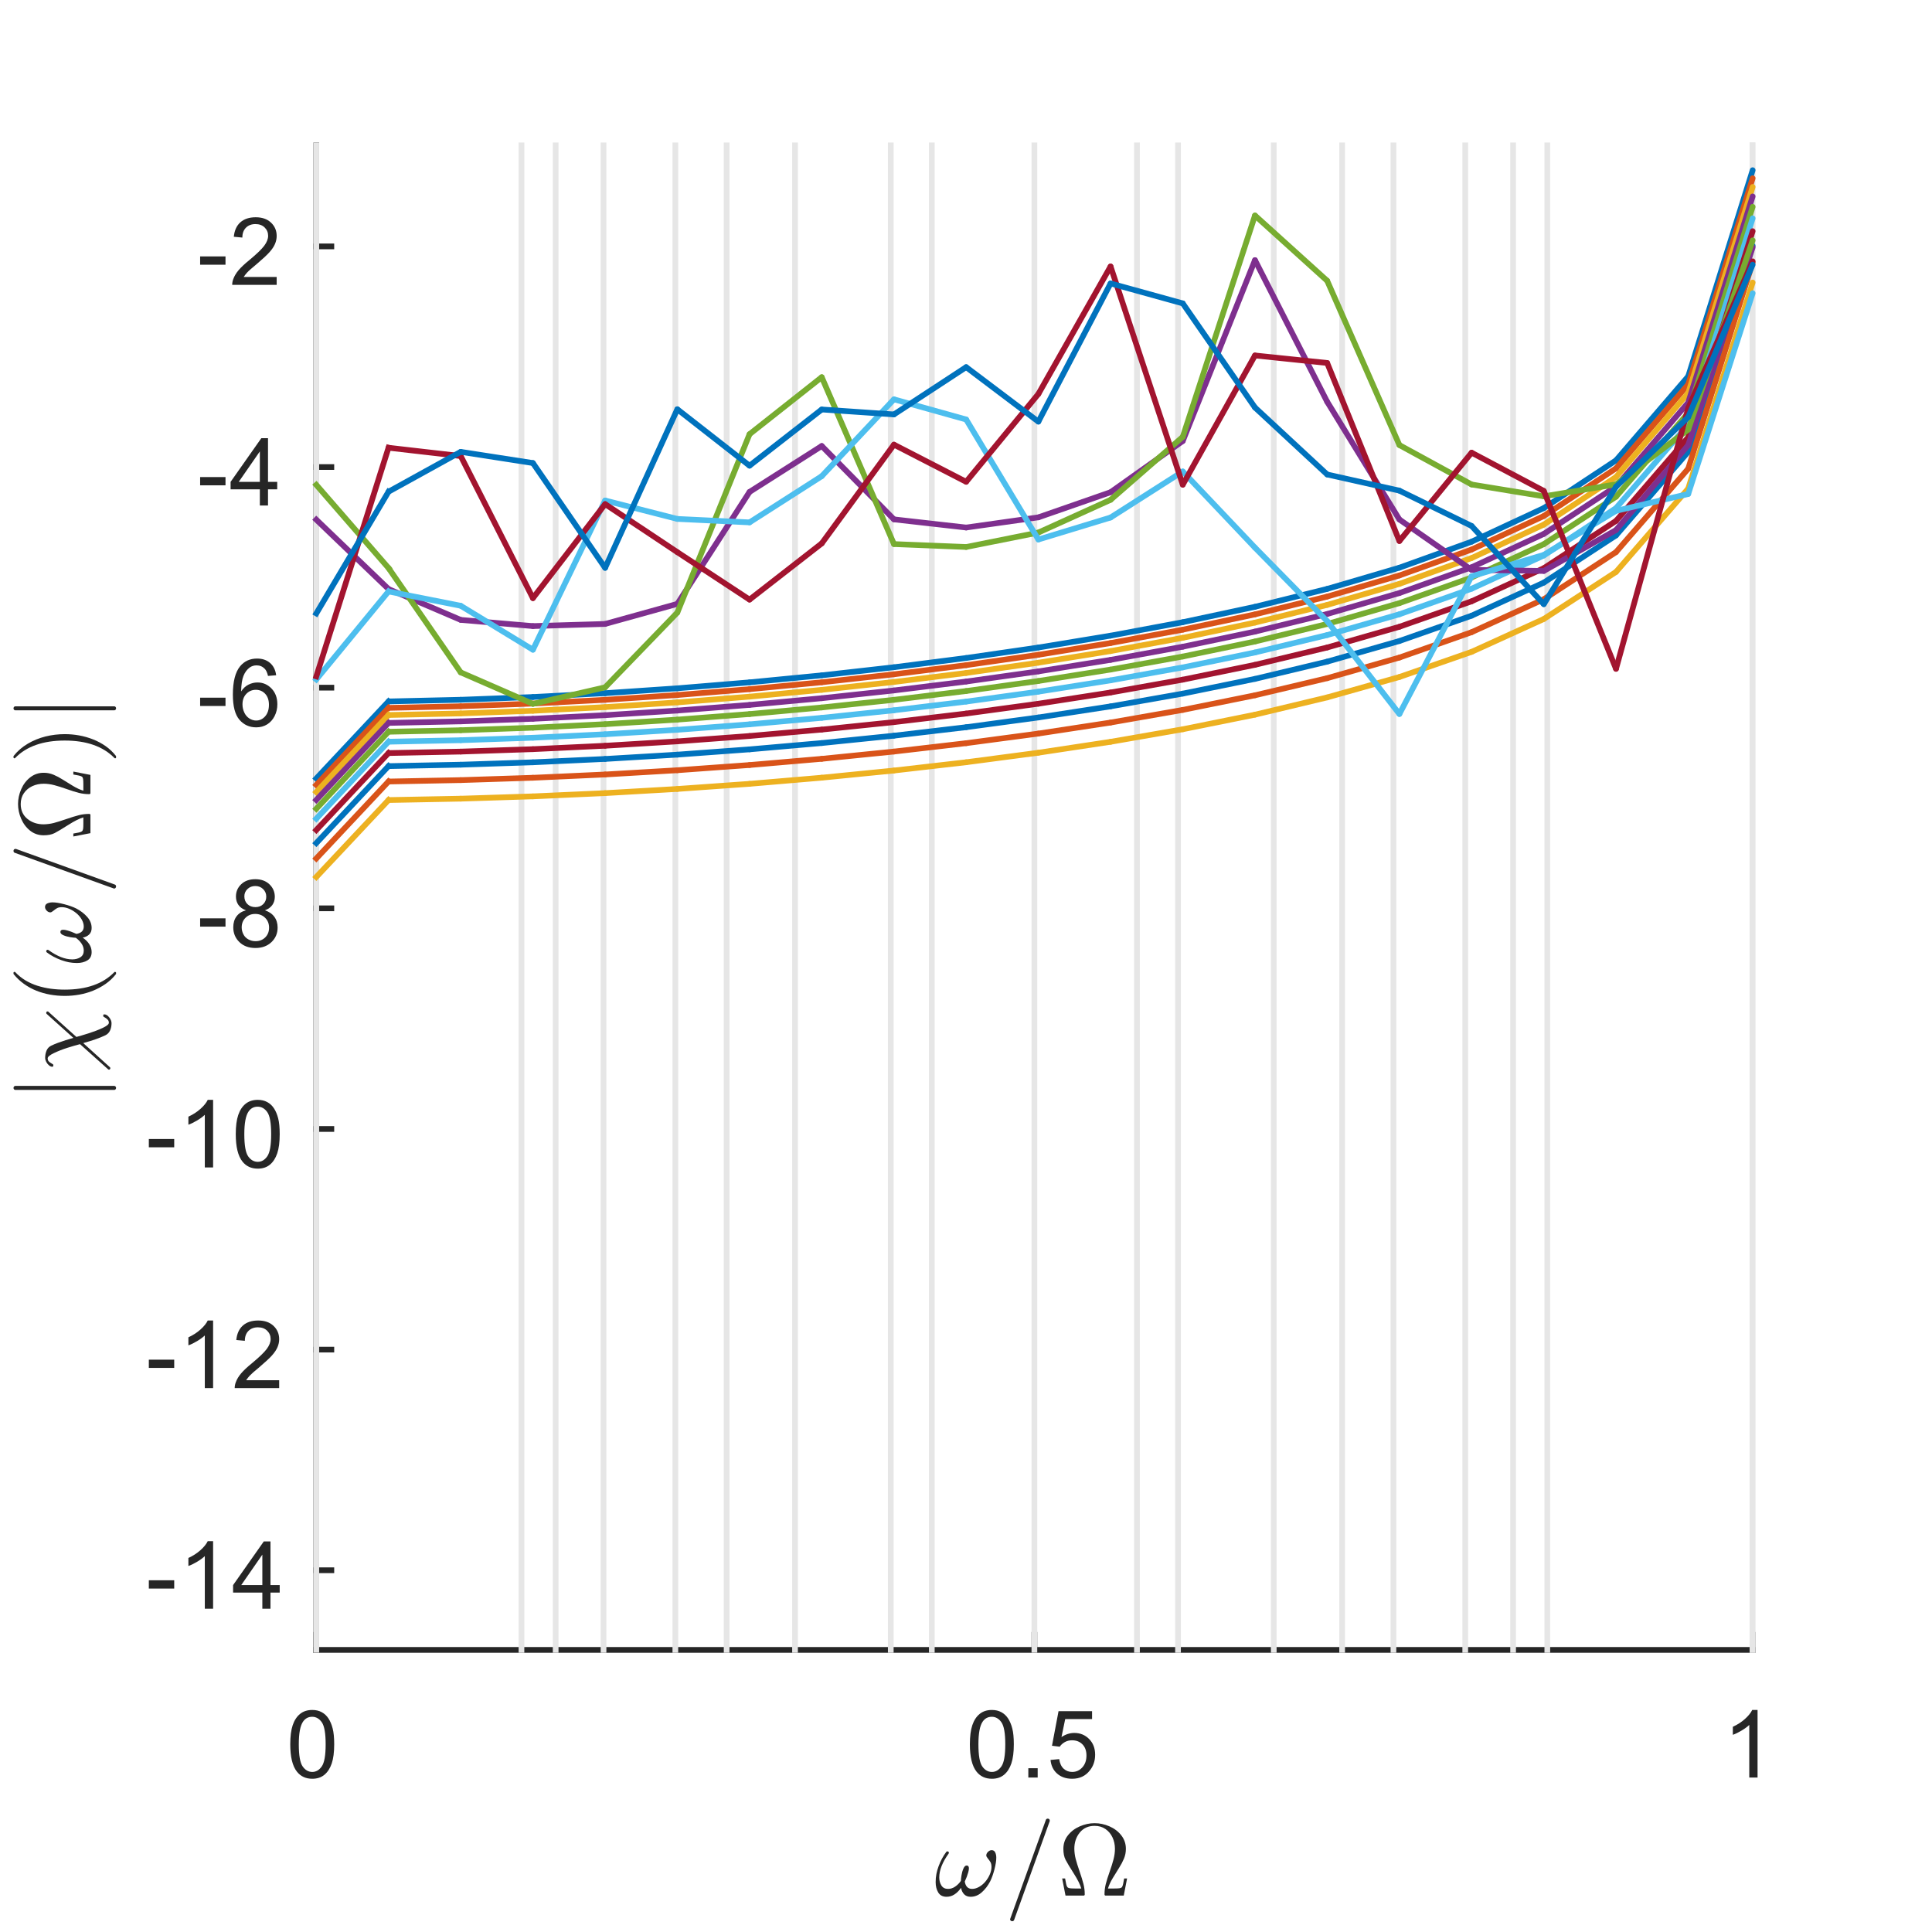 <?xml version="1.0"?>
<!DOCTYPE svg PUBLIC '-//W3C//DTD SVG 1.0//EN'
          'http://www.w3.org/TR/2001/REC-SVG-20010904/DTD/svg10.dtd'>
<svg xmlns:xlink="http://www.w3.org/1999/xlink" style="fill-opacity:1; color-rendering:auto; color-interpolation:auto; text-rendering:auto; stroke:black; stroke-linecap:square; stroke-miterlimit:10; shape-rendering:auto; stroke-opacity:1; fill:black; stroke-dasharray:none; font-weight:normal; stroke-width:1; font-family:'Dialog'; font-style:normal; stroke-linejoin:miter; font-size:12px; stroke-dashoffset:0; image-rendering:auto;" width="226" height="226" xmlns="http://www.w3.org/2000/svg"
><rect width="100%" height="100%" fill="#333333" stroke="none"/><!--Generated by the Batik Graphics2D SVG Generator--><defs id="genericDefs"
  /><g
  ><defs id="defs1"
    ><clipPath clipPathUnits="userSpaceOnUse" id="clipPath1"
      ><path d="M0 0 L226 0 L226 226 L0 226 L0 0 Z"
      /></clipPath
    ></defs
    ><g style="fill:white; stroke:white;"
    ><rect x="0" y="0" width="226" style="clip-path:url(#clipPath1); stroke:none;" height="226"
    /></g
    ><g style="fill:white; text-rendering:optimizeSpeed; color-rendering:optimizeSpeed; image-rendering:optimizeSpeed; shape-rendering:crispEdges; stroke:white; color-interpolation:sRGB;"
    ><rect x="0" width="226" height="226" y="0" style="stroke:none;"
      /><path style="stroke:none;" d="M37 193 L205 193 L205 17 L37 17 Z"
    /></g
    ><g style="fill:rgb(38,38,38); text-rendering:geometricPrecision; image-rendering:optimizeQuality; color-rendering:optimizeQuality; stroke-linejoin:round; stroke:rgb(38,38,38); color-interpolation:linearRGB; stroke-width:0.667;"
    ><line y2="193" style="fill:none;" x1="37" x2="205" y1="193"
      /><line y2="191.24" style="fill:none;" x1="37" x2="37" y1="193"
      /><line y2="191.24" style="fill:none;" x1="121" x2="121" y1="193"
      /><line y2="191.24" style="fill:none;" x1="205" x2="205" y1="193"
    /></g
    ><g transform="translate(37,195.933)" style="font-size:11.333px; fill:rgb(38,38,38); text-rendering:geometricPrecision; image-rendering:optimizeQuality; color-rendering:optimizeQuality; font-family:'SansSerif'; stroke:rgb(38,38,38); color-interpolation:linearRGB;"
    ><path style="stroke:none;" d="M-3.047 8.109 Q-3.047 6.719 -2.758 5.867 Q-2.469 5.016 -1.898 4.555 Q-1.328 4.094 -0.469 4.094 Q0.156 4.094 0.633 4.352 Q1.109 4.609 1.422 5.086 Q1.734 5.562 1.914 6.258 Q2.094 6.953 2.094 8.109 Q2.094 9.5 1.805 10.352 Q1.516 11.203 0.953 11.672 Q0.391 12.141 -0.469 12.141 Q-1.609 12.141 -2.266 11.312 Q-3.047 10.328 -3.047 8.109 ZM-2.047 8.109 Q-2.047 10.062 -1.594 10.703 Q-1.141 11.344 -0.469 11.344 Q0.188 11.344 0.641 10.695 Q1.094 10.047 1.094 8.109 Q1.094 6.172 0.641 5.531 Q0.188 4.891 -0.484 4.891 Q-1.156 4.891 -1.547 5.453 Q-2.047 6.172 -2.047 8.109 Z"
    /></g
    ><g transform="translate(121,195.933)" style="font-size:11.333px; fill:rgb(38,38,38); text-rendering:geometricPrecision; image-rendering:optimizeQuality; color-rendering:optimizeQuality; font-family:'SansSerif'; stroke:rgb(38,38,38); color-interpolation:linearRGB;"
    ><path style="stroke:none;" d="M-7.547 8.109 Q-7.547 6.719 -7.258 5.867 Q-6.969 5.016 -6.398 4.555 Q-5.828 4.094 -4.969 4.094 Q-4.344 4.094 -3.867 4.352 Q-3.391 4.609 -3.078 5.086 Q-2.766 5.562 -2.586 6.258 Q-2.406 6.953 -2.406 8.109 Q-2.406 9.5 -2.695 10.352 Q-2.984 11.203 -3.547 11.672 Q-4.109 12.141 -4.969 12.141 Q-6.109 12.141 -6.766 11.312 Q-7.547 10.328 -7.547 8.109 ZM-6.547 8.109 Q-6.547 10.062 -6.094 10.703 Q-5.641 11.344 -4.969 11.344 Q-4.312 11.344 -3.859 10.695 Q-3.406 10.047 -3.406 8.109 Q-3.406 6.172 -3.859 5.531 Q-4.312 4.891 -4.984 4.891 Q-5.656 4.891 -6.047 5.453 Q-6.547 6.172 -6.547 8.109 ZM-0.709 12 L-0.709 10.906 L0.385 10.906 L0.385 12 L-0.709 12 ZM1.888 9.938 L2.903 9.844 Q3.013 10.594 3.427 10.969 Q3.841 11.344 4.419 11.344 Q5.122 11.344 5.606 10.812 Q6.091 10.281 6.091 9.422 Q6.091 8.594 5.622 8.117 Q5.153 7.641 4.403 7.641 Q3.934 7.641 3.559 7.852 Q3.184 8.062 2.966 8.391 L2.059 8.281 L2.825 4.234 L6.747 4.234 L6.747 5.156 L3.606 5.156 L3.169 7.266 Q3.888 6.781 4.669 6.781 Q5.7 6.781 6.403 7.492 Q7.106 8.203 7.106 9.328 Q7.106 10.406 6.481 11.172 Q5.731 12.141 4.419 12.141 Q3.341 12.141 2.661 11.539 Q1.981 10.938 1.888 9.938 Z"
    /></g
    ><g transform="translate(205,195.933)" style="font-size:11.333px; fill:rgb(38,38,38); text-rendering:geometricPrecision; image-rendering:optimizeQuality; color-rendering:optimizeQuality; font-family:'SansSerif'; stroke:rgb(38,38,38); color-interpolation:linearRGB;"
    ><path style="stroke:none;" d="M0.594 12 L-0.375 12 L-0.375 5.844 Q-0.719 6.172 -1.281 6.508 Q-1.844 6.844 -2.297 7 L-2.297 6.062 Q-1.484 5.688 -0.883 5.148 Q-0.281 4.609 -0.031 4.094 L0.594 4.094 L0.594 12 Z"
    /></g
    ><g transform="translate(121,211.267)" style="font-size:12.467px; fill:rgb(38,38,38); text-rendering:geometricPrecision; image-rendering:optimizeQuality; color-rendering:optimizeQuality; font-family:'mwa_cmmi10'; stroke:rgb(38,38,38); color-interpolation:linearRGB;"
    ><path style="stroke:none;" d="M-10.269 10.613 Q-10.941 10.613 -11.246 10.113 Q-11.55 9.613 -11.55 8.894 Q-11.55 8.409 -11.464 7.956 Q-11.378 7.503 -11.207 7.042 Q-11.035 6.581 -10.816 6.167 Q-10.597 5.753 -10.316 5.378 Q-10.269 5.3 -10.175 5.3 Q-10.097 5.3 -10.05 5.347 Q-10.003 5.394 -10.003 5.456 Q-10.003 5.519 -10.035 5.566 Q-11.128 7.081 -11.128 8.347 Q-11.128 8.894 -10.878 9.292 Q-10.628 9.691 -10.097 9.691 Q-9.66 9.691 -9.269 9.425 Q-8.878 9.159 -8.597 8.753 Q-8.597 8.55 -8.527 8.105 Q-8.457 7.66 -8.3 7.308 Q-8.144 6.956 -7.925 6.956 Q-7.66 6.956 -7.66 7.285 Q-7.66 7.472 -7.738 7.753 Q-7.816 8.034 -7.91 8.277 Q-8.003 8.519 -8.144 8.831 Q-8.003 9.691 -7.285 9.691 Q-6.878 9.691 -6.457 9.448 Q-6.035 9.206 -5.714 8.816 Q-5.394 8.425 -5.207 7.98 Q-5.019 7.535 -5.019 7.128 Q-5.019 6.769 -5.136 6.566 Q-5.253 6.363 -5.441 6.136 Q-5.628 5.91 -5.628 5.785 Q-5.628 5.55 -5.425 5.355 Q-5.222 5.16 -5.003 5.16 Q-4.707 5.16 -4.582 5.425 Q-4.457 5.691 -4.457 6.035 Q-4.457 6.581 -4.675 7.417 Q-4.894 8.253 -5.175 8.816 Q-5.566 9.566 -6.152 10.089 Q-6.738 10.613 -7.457 10.613 Q-7.925 10.613 -8.207 10.331 Q-8.488 10.05 -8.582 9.566 Q-8.91 10.05 -9.339 10.331 Q-9.769 10.613 -10.269 10.613 Z"
      /><path style="stroke:none;" d="M-2.843 13.238 Q-2.843 13.191 -2.827 13.191 L1.345 1.613 Q1.36 1.55 1.423 1.511 Q1.485 1.472 1.563 1.472 Q1.673 1.472 1.735 1.534 Q1.798 1.597 1.798 1.706 L1.798 1.753 L-2.374 13.331 Q-2.437 13.472 -2.593 13.472 Q-2.702 13.472 -2.773 13.402 Q-2.843 13.331 -2.843 13.238 Z"
      /><path style="stroke:none;" d="M3.64 10.472 L3.25 8.472 L3.593 8.472 Q3.656 8.831 3.711 9.097 Q3.765 9.363 3.851 9.472 Q3.937 9.581 4.125 9.613 Q4.312 9.644 4.75 9.644 L5.484 9.644 Q5.297 8.972 4.601 7.878 Q3.906 6.785 3.648 6.285 Q3.39 5.785 3.39 5.003 Q3.39 4.097 3.929 3.417 Q4.468 2.738 5.32 2.37 Q6.172 2.003 7.047 2.003 Q7.922 2.003 8.773 2.37 Q9.625 2.738 10.164 3.425 Q10.703 4.113 10.703 5.003 Q10.703 5.613 10.476 6.152 Q10.25 6.691 9.906 7.23 Q9.562 7.769 9.164 8.433 Q8.765 9.097 8.609 9.644 L9.343 9.644 Q9.781 9.644 9.976 9.613 Q10.172 9.581 10.25 9.472 Q10.328 9.363 10.383 9.097 Q10.437 8.831 10.5 8.472 L10.843 8.472 L10.453 10.472 L8.328 10.472 Q8.203 10.472 8.203 10.316 Q8.203 9.706 8.351 9.12 Q8.5 8.534 8.797 7.699 Q9.093 6.863 9.258 6.23 Q9.422 5.597 9.422 5.003 Q9.422 4.285 9.14 3.675 Q8.859 3.066 8.32 2.691 Q7.781 2.316 7.047 2.316 Q5.953 2.316 5.312 3.097 Q4.672 3.878 4.672 5.003 Q4.687 5.628 4.828 6.175 Q4.968 6.722 5.281 7.628 Q5.593 8.534 5.742 9.12 Q5.89 9.706 5.89 10.316 Q5.89 10.472 5.765 10.472 L3.64 10.472 Z"
    /></g
    ><g style="fill:rgb(38,38,38); text-rendering:geometricPrecision; image-rendering:optimizeQuality; color-rendering:optimizeQuality; stroke-linejoin:round; stroke:rgb(38,38,38); color-interpolation:linearRGB; stroke-width:0.667;"
    ><line y2="17" style="fill:none;" x1="37" x2="37" y1="193"
      /><line y2="183.685" style="fill:none;" x1="37" x2="38.76" y1="183.685"
      /><line y2="157.875" style="fill:none;" x1="37" x2="38.76" y1="157.875"
      /><line y2="132.064" style="fill:none;" x1="37" x2="38.76" y1="132.064"
      /><line y2="106.253" style="fill:none;" x1="37" x2="38.76" y1="106.253"
      /><line y2="80.442" style="fill:none;" x1="37" x2="38.76" y1="80.442"
      /><line y2="54.632" style="fill:none;" x1="37" x2="38.76" y1="54.632"
      /><line y2="28.821" style="fill:none;" x1="37" x2="38.76" y1="28.821"
    /></g
    ><g transform="translate(34.067,183.685)" style="font-size:11.333px; fill:rgb(38,38,38); text-rendering:geometricPrecision; image-rendering:optimizeQuality; color-rendering:optimizeQuality; font-family:'SansSerif'; stroke:rgb(38,38,38); color-interpolation:linearRGB;"
    ><path style="stroke:none;" d="M-16.656 2.141 L-16.656 1.172 L-13.688 1.172 L-13.688 2.141 L-16.656 2.141 ZM-9.139 4.5 L-10.108 4.5 L-10.108 -1.656 Q-10.452 -1.328 -11.014 -0.992 Q-11.577 -0.656 -12.03 -0.5 L-12.03 -1.438 Q-11.217 -1.812 -10.616 -2.352 Q-10.014 -2.891 -9.764 -3.406 L-9.139 -3.406 L-9.139 4.5 ZM-3.379 4.5 L-3.379 2.609 L-6.801 2.609 L-6.801 1.734 L-3.207 -3.375 L-2.426 -3.375 L-2.426 1.734 L-1.348 1.734 L-1.348 2.609 L-2.426 2.609 L-2.426 4.5 L-3.379 4.5 ZM-3.379 1.734 L-3.379 -1.828 L-5.848 1.734 L-3.379 1.734 Z"
    /></g
    ><g transform="translate(34.067,157.875)" style="font-size:11.333px; fill:rgb(38,38,38); text-rendering:geometricPrecision; image-rendering:optimizeQuality; color-rendering:optimizeQuality; font-family:'SansSerif'; stroke:rgb(38,38,38); color-interpolation:linearRGB;"
    ><path style="stroke:none;" d="M-16.656 2.141 L-16.656 1.172 L-13.688 1.172 L-13.688 2.141 L-16.656 2.141 ZM-9.139 4.5 L-10.108 4.5 L-10.108 -1.656 Q-10.452 -1.328 -11.014 -0.992 Q-11.577 -0.656 -12.03 -0.5 L-12.03 -1.438 Q-11.217 -1.812 -10.616 -2.352 Q-10.014 -2.891 -9.764 -3.406 L-9.139 -3.406 L-9.139 4.5 ZM-1.41 3.578 L-1.41 4.5 L-6.613 4.5 Q-6.613 4.156 -6.488 3.828 Q-6.301 3.297 -5.863 2.781 Q-5.426 2.266 -4.598 1.594 Q-3.316 0.531 -2.863 -0.078 Q-2.41 -0.688 -2.41 -1.234 Q-2.41 -1.812 -2.816 -2.211 Q-3.223 -2.609 -3.894 -2.609 Q-4.582 -2.609 -5.004 -2.188 Q-5.426 -1.766 -5.426 -1.031 L-6.426 -1.125 Q-6.316 -2.234 -5.652 -2.82 Q-4.988 -3.406 -3.863 -3.406 Q-2.738 -3.406 -2.074 -2.781 Q-1.41 -2.156 -1.41 -1.219 Q-1.41 -0.75 -1.605 -0.289 Q-1.801 0.172 -2.246 0.672 Q-2.691 1.172 -3.738 2.062 Q-4.613 2.781 -4.855 3.047 Q-5.098 3.312 -5.269 3.578 L-1.41 3.578 Z"
    /></g
    ><g transform="translate(34.067,132.064)" style="font-size:11.333px; fill:rgb(38,38,38); text-rendering:geometricPrecision; image-rendering:optimizeQuality; color-rendering:optimizeQuality; font-family:'SansSerif'; stroke:rgb(38,38,38); color-interpolation:linearRGB;"
    ><path style="stroke:none;" d="M-16.656 2.141 L-16.656 1.172 L-13.688 1.172 L-13.688 2.141 L-16.656 2.141 ZM-9.139 4.5 L-10.108 4.5 L-10.108 -1.656 Q-10.452 -1.328 -11.014 -0.992 Q-11.577 -0.656 -12.03 -0.5 L-12.03 -1.438 Q-11.217 -1.812 -10.616 -2.352 Q-10.014 -2.891 -9.764 -3.406 L-9.139 -3.406 L-9.139 4.5 ZM-6.488 0.609 Q-6.488 -0.781 -6.199 -1.633 Q-5.91 -2.484 -5.34 -2.945 Q-4.769 -3.406 -3.91 -3.406 Q-3.285 -3.406 -2.809 -3.148 Q-2.332 -2.891 -2.019 -2.414 Q-1.707 -1.938 -1.527 -1.242 Q-1.348 -0.547 -1.348 0.609 Q-1.348 2 -1.637 2.852 Q-1.926 3.703 -2.488 4.172 Q-3.051 4.641 -3.91 4.641 Q-5.051 4.641 -5.707 3.812 Q-6.488 2.828 -6.488 0.609 ZM-5.488 0.609 Q-5.488 2.562 -5.035 3.203 Q-4.582 3.844 -3.91 3.844 Q-3.254 3.844 -2.801 3.195 Q-2.348 2.547 -2.348 0.609 Q-2.348 -1.328 -2.801 -1.969 Q-3.254 -2.609 -3.926 -2.609 Q-4.598 -2.609 -4.988 -2.047 Q-5.488 -1.328 -5.488 0.609 Z"
    /></g
    ><g transform="translate(34.067,106.253)" style="font-size:11.333px; fill:rgb(38,38,38); text-rendering:geometricPrecision; image-rendering:optimizeQuality; color-rendering:optimizeQuality; font-family:'SansSerif'; stroke:rgb(38,38,38); color-interpolation:linearRGB;"
    ><path style="stroke:none;" d="M-10.656 2.141 L-10.656 1.172 L-7.688 1.172 L-7.688 2.141 L-10.656 2.141 ZM-5.295 0.234 Q-5.889 0.016 -6.178 -0.398 Q-6.467 -0.812 -6.467 -1.375 Q-6.467 -2.234 -5.85 -2.82 Q-5.233 -3.406 -4.202 -3.406 Q-3.17 -3.406 -2.545 -2.805 Q-1.92 -2.203 -1.92 -1.344 Q-1.92 -0.797 -2.209 -0.391 Q-2.498 0.016 -3.077 0.234 Q-2.358 0.469 -1.975 0.992 Q-1.592 1.516 -1.592 2.25 Q-1.592 3.266 -2.311 3.953 Q-3.03 4.641 -4.186 4.641 Q-5.358 4.641 -6.069 3.945 Q-6.78 3.25 -6.78 2.219 Q-6.78 1.453 -6.397 0.938 Q-6.014 0.422 -5.295 0.234 ZM-5.483 -1.406 Q-5.483 -0.844 -5.123 -0.492 Q-4.764 -0.141 -4.186 -0.141 Q-3.623 -0.141 -3.272 -0.492 Q-2.92 -0.844 -2.92 -1.359 Q-2.92 -1.891 -3.288 -2.25 Q-3.655 -2.609 -4.202 -2.609 Q-4.748 -2.609 -5.116 -2.258 Q-5.483 -1.906 -5.483 -1.406 ZM-5.795 2.234 Q-5.795 2.641 -5.6 3.031 Q-5.405 3.422 -5.014 3.633 Q-4.623 3.844 -4.186 3.844 Q-3.483 3.844 -3.038 3.398 Q-2.592 2.953 -2.592 2.266 Q-2.592 1.562 -3.053 1.109 Q-3.514 0.656 -4.217 0.656 Q-4.889 0.656 -5.342 1.102 Q-5.795 1.547 -5.795 2.234 Z"
    /></g
    ><g transform="translate(34.067,80.442)" style="font-size:11.333px; fill:rgb(38,38,38); text-rendering:geometricPrecision; image-rendering:optimizeQuality; color-rendering:optimizeQuality; font-family:'SansSerif'; stroke:rgb(38,38,38); color-interpolation:linearRGB;"
    ><path style="stroke:none;" d="M-10.656 2.141 L-10.656 1.172 L-7.688 1.172 L-7.688 2.141 L-10.656 2.141 ZM-1.764 -1.453 L-2.717 -1.375 Q-2.842 -1.938 -3.092 -2.203 Q-3.483 -2.609 -4.045 -2.609 Q-4.514 -2.609 -4.858 -2.359 Q-5.327 -2.016 -5.584 -1.383 Q-5.842 -0.75 -5.858 0.438 Q-5.514 -0.094 -5.006 -0.352 Q-4.498 -0.609 -3.952 -0.609 Q-2.983 -0.609 -2.303 0.102 Q-1.623 0.812 -1.623 1.938 Q-1.623 2.688 -1.944 3.32 Q-2.264 3.953 -2.819 4.297 Q-3.373 4.641 -4.092 4.641 Q-5.295 4.641 -6.061 3.75 Q-6.827 2.859 -6.827 0.812 Q-6.827 -1.469 -5.983 -2.5 Q-5.233 -3.406 -3.998 -3.406 Q-3.061 -3.406 -2.467 -2.883 Q-1.873 -2.359 -1.764 -1.453 ZM-5.702 1.953 Q-5.702 2.453 -5.491 2.906 Q-5.28 3.359 -4.897 3.602 Q-4.514 3.844 -4.108 3.844 Q-3.483 3.844 -3.045 3.344 Q-2.608 2.844 -2.608 2 Q-2.608 1.188 -3.045 0.719 Q-3.483 0.25 -4.139 0.25 Q-4.795 0.25 -5.248 0.719 Q-5.702 1.188 -5.702 1.953 Z"
    /></g
    ><g transform="translate(34.067,54.632)" style="font-size:11.333px; fill:rgb(38,38,38); text-rendering:geometricPrecision; image-rendering:optimizeQuality; color-rendering:optimizeQuality; font-family:'SansSerif'; stroke:rgb(38,38,38); color-interpolation:linearRGB;"
    ><path style="stroke:none;" d="M-10.656 2.141 L-10.656 1.172 L-7.688 1.172 L-7.688 2.141 L-10.656 2.141 ZM-3.67 4.5 L-3.67 2.609 L-7.092 2.609 L-7.092 1.734 L-3.498 -3.375 L-2.717 -3.375 L-2.717 1.734 L-1.639 1.734 L-1.639 2.609 L-2.717 2.609 L-2.717 4.5 L-3.67 4.5 ZM-3.67 1.734 L-3.67 -1.828 L-6.139 1.734 L-3.67 1.734 Z"
    /></g
    ><g transform="translate(34.067,28.821)" style="font-size:11.333px; fill:rgb(38,38,38); text-rendering:geometricPrecision; image-rendering:optimizeQuality; color-rendering:optimizeQuality; font-family:'SansSerif'; stroke:rgb(38,38,38); color-interpolation:linearRGB;"
    ><path style="stroke:none;" d="M-10.656 2.141 L-10.656 1.172 L-7.688 1.172 L-7.688 2.141 L-10.656 2.141 ZM-1.702 3.578 L-1.702 4.5 L-6.905 4.5 Q-6.905 4.156 -6.78 3.828 Q-6.592 3.297 -6.155 2.781 Q-5.717 2.266 -4.889 1.594 Q-3.608 0.531 -3.155 -0.078 Q-2.702 -0.688 -2.702 -1.234 Q-2.702 -1.812 -3.108 -2.211 Q-3.514 -2.609 -4.186 -2.609 Q-4.873 -2.609 -5.295 -2.188 Q-5.717 -1.766 -5.717 -1.031 L-6.717 -1.125 Q-6.608 -2.234 -5.944 -2.82 Q-5.28 -3.406 -4.155 -3.406 Q-3.03 -3.406 -2.366 -2.781 Q-1.702 -2.156 -1.702 -1.219 Q-1.702 -0.75 -1.897 -0.289 Q-2.092 0.172 -2.538 0.672 Q-2.983 1.172 -4.03 2.062 Q-4.905 2.781 -5.147 3.047 Q-5.389 3.312 -5.561 3.578 L-1.702 3.578 Z"
    /></g
    ><g transform="translate(15.067,105) rotate(-90)" style="font-size:12.467px; fill:rgb(38,38,38); text-rendering:geometricPrecision; image-rendering:optimizeQuality; color-rendering:optimizeQuality; font-family:'mwa_cmsy10'; stroke:rgb(38,38,38); color-interpolation:linearRGB;"
    ><path style="stroke:none;" d="M-22.496 -1.707 L-22.496 -13.269 Q-22.496 -13.363 -22.426 -13.425 Q-22.355 -13.488 -22.262 -13.488 Q-22.168 -13.488 -22.098 -13.425 Q-22.027 -13.363 -22.027 -13.269 L-22.027 -1.707 Q-22.027 -1.613 -22.098 -1.55 Q-22.168 -1.488 -22.262 -1.488 Q-22.355 -1.488 -22.426 -1.55 Q-22.496 -1.613 -22.496 -1.707 Z"
      /><path style="stroke:none;" d="M-19.955 -2.16 Q-20.017 -2.16 -20.072 -2.207 Q-20.127 -2.254 -20.127 -2.316 Q-20.127 -2.394 -20.064 -2.441 L-17.142 -5.707 Q-17.33 -6.426 -17.58 -7.215 Q-17.83 -8.004 -18.181 -8.746 Q-18.533 -9.488 -18.799 -9.488 Q-19.033 -9.488 -19.166 -9.355 Q-19.299 -9.222 -19.4 -9.035 Q-19.502 -8.847 -19.549 -8.832 L-19.689 -8.832 Q-19.72 -8.832 -19.752 -8.871 Q-19.783 -8.91 -19.783 -8.957 Q-19.783 -9.144 -19.619 -9.34 Q-19.455 -9.535 -19.213 -9.66 Q-18.97 -9.785 -18.752 -9.785 Q-18.283 -9.785 -17.892 -9.621 Q-17.502 -9.457 -17.314 -9.066 Q-17.142 -8.707 -16.986 -8.285 Q-16.83 -7.863 -16.681 -7.394 Q-16.533 -6.926 -16.408 -6.488 L-13.627 -9.582 Q-13.58 -9.66 -13.486 -9.66 Q-13.408 -9.66 -13.361 -9.621 Q-13.314 -9.582 -13.314 -9.504 Q-13.314 -9.425 -13.361 -9.394 L-16.299 -6.129 Q-16.158 -5.597 -15.877 -4.707 Q-15.595 -3.816 -15.252 -3.074 Q-14.908 -2.332 -14.642 -2.332 Q-14.424 -2.332 -14.283 -2.465 Q-14.142 -2.597 -14.033 -2.785 Q-13.924 -2.972 -13.892 -2.988 L-13.752 -2.988 Q-13.658 -2.988 -13.658 -2.863 Q-13.658 -2.566 -14.009 -2.293 Q-14.361 -2.019 -14.689 -2.019 Q-15.158 -2.019 -15.541 -2.191 Q-15.924 -2.363 -16.111 -2.754 Q-16.564 -3.691 -17.017 -5.332 L-19.814 -2.238 Q-19.861 -2.16 -19.955 -2.16 Z"
      /><path style="stroke:none;" d="M-8.951 -1.504 Q-9.623 -2.035 -10.1 -2.722 Q-10.576 -3.41 -10.889 -4.183 Q-11.201 -4.957 -11.35 -5.801 Q-11.498 -6.644 -11.498 -7.488 Q-11.498 -8.347 -11.35 -9.191 Q-11.201 -10.035 -10.889 -10.816 Q-10.576 -11.597 -10.084 -12.277 Q-9.592 -12.957 -8.951 -13.472 Q-8.951 -13.488 -8.889 -13.488 L-8.78 -13.488 Q-8.748 -13.488 -8.717 -13.457 Q-8.686 -13.425 -8.686 -13.379 Q-8.686 -13.332 -8.701 -13.3 Q-9.295 -12.738 -9.686 -12.082 Q-10.076 -11.425 -10.311 -10.683 Q-10.545 -9.941 -10.655 -9.144 Q-10.764 -8.347 -10.764 -7.488 Q-10.764 -3.675 -8.717 -1.691 Q-8.686 -1.66 -8.686 -1.597 Q-8.686 -1.566 -8.717 -1.527 Q-8.748 -1.488 -8.78 -1.488 L-8.889 -1.488 Q-8.951 -1.488 -8.951 -1.504 Z"
      /><path style="stroke:none;" d="M-6.369 -4.347 Q-7.041 -4.347 -7.345 -4.847 Q-7.65 -5.347 -7.65 -6.066 Q-7.65 -6.551 -7.564 -7.004 Q-7.478 -7.457 -7.306 -7.918 Q-7.135 -8.379 -6.916 -8.793 Q-6.697 -9.207 -6.416 -9.582 Q-6.369 -9.66 -6.275 -9.66 Q-6.197 -9.66 -6.15 -9.613 Q-6.103 -9.566 -6.103 -9.504 Q-6.103 -9.441 -6.135 -9.394 Q-7.228 -7.879 -7.228 -6.613 Q-7.228 -6.066 -6.978 -5.668 Q-6.728 -5.269 -6.197 -5.269 Q-5.76 -5.269 -5.369 -5.535 Q-4.978 -5.801 -4.697 -6.207 Q-4.697 -6.41 -4.627 -6.855 Q-4.556 -7.301 -4.4 -7.652 Q-4.244 -8.004 -4.025 -8.004 Q-3.76 -8.004 -3.76 -7.676 Q-3.76 -7.488 -3.838 -7.207 Q-3.916 -6.926 -4.01 -6.683 Q-4.103 -6.441 -4.244 -6.129 Q-4.103 -5.269 -3.385 -5.269 Q-2.978 -5.269 -2.556 -5.511 Q-2.135 -5.754 -1.814 -6.144 Q-1.494 -6.535 -1.306 -6.98 Q-1.119 -7.426 -1.119 -7.832 Q-1.119 -8.191 -1.236 -8.394 Q-1.353 -8.597 -1.541 -8.824 Q-1.728 -9.05 -1.728 -9.175 Q-1.728 -9.41 -1.525 -9.605 Q-1.322 -9.8 -1.103 -9.8 Q-0.806 -9.8 -0.681 -9.535 Q-0.556 -9.269 -0.556 -8.925 Q-0.556 -8.379 -0.775 -7.543 Q-0.994 -6.707 -1.275 -6.144 Q-1.666 -5.394 -2.252 -4.871 Q-2.838 -4.347 -3.556 -4.347 Q-4.025 -4.347 -4.306 -4.629 Q-4.588 -4.91 -4.681 -5.394 Q-5.01 -4.91 -5.439 -4.629 Q-5.869 -4.347 -6.369 -4.347 Z"
      /><path style="stroke:none;" d="M1.057 -1.722 Q1.057 -1.769 1.073 -1.769 L5.245 -13.347 Q5.26 -13.41 5.323 -13.449 Q5.385 -13.488 5.463 -13.488 Q5.573 -13.488 5.635 -13.425 Q5.698 -13.363 5.698 -13.254 L5.698 -13.207 L1.526 -1.629 Q1.463 -1.488 1.307 -1.488 Q1.198 -1.488 1.127 -1.558 Q1.057 -1.629 1.057 -1.722 Z"
      /><path style="stroke:none;" d="M7.54 -4.488 L7.15 -6.488 L7.494 -6.488 Q7.556 -6.129 7.611 -5.863 Q7.665 -5.597 7.751 -5.488 Q7.837 -5.379 8.025 -5.347 Q8.212 -5.316 8.65 -5.316 L9.384 -5.316 Q9.197 -5.988 8.501 -7.082 Q7.806 -8.175 7.548 -8.675 Q7.29 -9.175 7.29 -9.957 Q7.29 -10.863 7.83 -11.543 Q8.369 -12.222 9.22 -12.59 Q10.072 -12.957 10.947 -12.957 Q11.822 -12.957 12.673 -12.59 Q13.525 -12.222 14.064 -11.535 Q14.603 -10.847 14.603 -9.957 Q14.603 -9.347 14.376 -8.808 Q14.15 -8.269 13.806 -7.73 Q13.462 -7.191 13.064 -6.527 Q12.665 -5.863 12.509 -5.316 L13.244 -5.316 Q13.681 -5.316 13.876 -5.347 Q14.072 -5.379 14.15 -5.488 Q14.228 -5.597 14.283 -5.863 Q14.337 -6.129 14.4 -6.488 L14.744 -6.488 L14.353 -4.488 L12.228 -4.488 Q12.103 -4.488 12.103 -4.644 Q12.103 -5.254 12.251 -5.84 Q12.4 -6.426 12.697 -7.261 Q12.994 -8.097 13.158 -8.73 Q13.322 -9.363 13.322 -9.957 Q13.322 -10.675 13.04 -11.285 Q12.759 -11.894 12.22 -12.269 Q11.681 -12.644 10.947 -12.644 Q9.853 -12.644 9.212 -11.863 Q8.572 -11.082 8.572 -9.957 Q8.587 -9.332 8.728 -8.785 Q8.869 -8.238 9.181 -7.332 Q9.494 -6.426 9.642 -5.84 Q9.79 -5.254 9.79 -4.644 Q9.79 -4.488 9.665 -4.488 L7.54 -4.488 Z"
      /><path style="stroke:none;" d="M16.404 -1.488 Q16.294 -1.488 16.294 -1.597 Q16.294 -1.644 16.325 -1.675 Q18.372 -3.675 18.372 -7.488 Q18.372 -11.3 16.341 -13.285 Q16.294 -13.316 16.294 -13.379 Q16.294 -13.425 16.325 -13.457 Q16.357 -13.488 16.404 -13.488 L16.513 -13.488 Q16.544 -13.488 16.575 -13.472 Q17.435 -12.785 18.005 -11.816 Q18.575 -10.847 18.849 -9.746 Q19.122 -8.644 19.122 -7.488 Q19.122 -6.644 18.974 -5.816 Q18.825 -4.988 18.513 -4.191 Q18.2 -3.394 17.724 -2.715 Q17.247 -2.035 16.575 -1.504 Q16.544 -1.488 16.513 -1.488 L16.404 -1.488 Z"
      /><path style="stroke:none;" d="M21.908 -1.707 L21.908 -13.269 Q21.908 -13.363 21.978 -13.425 Q22.049 -13.488 22.142 -13.488 Q22.236 -13.488 22.306 -13.425 Q22.377 -13.363 22.377 -13.269 L22.377 -1.707 Q22.377 -1.613 22.306 -1.55 Q22.236 -1.488 22.142 -1.488 Q22.049 -1.488 21.978 -1.55 Q21.908 -1.613 21.908 -1.707 Z"
    /></g
    ><g style="stroke-linecap:butt; fill:rgb(230,230,230); text-rendering:geometricPrecision; image-rendering:optimizeQuality; color-rendering:optimizeQuality; stroke-linejoin:round; stroke:rgb(230,230,230); color-interpolation:linearRGB; stroke-width:0.667;"
    ><line y2="193" style="fill:none;" x1="177" x2="177" y1="17"
      /><line y2="193" style="fill:none;" x1="181" x2="181" y1="17"
      /><line y2="193" style="fill:none;" x1="205" x2="205" y1="17"
      /><line y2="193" style="fill:none;" x1="205" x2="205" y1="17"
      /><line y2="193" style="fill:none;" x1="37" x2="37" y1="17"
      /><line y2="193" style="fill:none;" x1="61" x2="61" y1="17"
      /><line y2="193" style="fill:none;" x1="65" x2="65" y1="17"
      /><line y2="193" style="fill:none;" x1="70.6" x2="70.6" y1="17"
      /><line y2="193" style="fill:none;" x1="79" x2="79" y1="17"
      /><line y2="193" style="fill:none;" x1="85" x2="85" y1="17"
      /><line y2="193" style="fill:none;" x1="93" x2="93" y1="17"
      /><line y2="193" style="fill:none;" x1="104.2" x2="104.2" y1="17"
      /><line y2="193" style="fill:none;" x1="109" x2="109" y1="17"
      /><line y2="193" style="fill:none;" x1="121" x2="121" y1="17"
      /><line y2="193" style="fill:none;" x1="133" x2="133" y1="17"
      /><line y2="193" style="fill:none;" x1="137.8" x2="137.8" y1="17"
      /><line y2="193" style="fill:none;" x1="149" x2="149" y1="17"
      /><line y2="193" style="fill:none;" x1="157" x2="157" y1="17"
      /><line y2="193" style="fill:none;" x1="163" x2="163" y1="17"
      /><line y2="193" style="fill:none;" x1="171.4" x2="171.4" y1="17"
      /><line x1="37" x2="45.447" y1="91.061" style="fill:none; stroke:rgb(0,114,189);" y2="82.051"
      /><line x1="45.447" x2="53.893" y1="82.051" style="stroke-linecap:round; fill:none; stroke:rgb(0,114,189);" y2="81.857"
      /><line x1="53.893" x2="62.339" y1="81.857" style="stroke-linecap:round; fill:none; stroke:rgb(0,114,189);" y2="81.535"
      /><line x1="62.339" x2="70.786" y1="81.535" style="stroke-linecap:round; fill:none; stroke:rgb(0,114,189);" y2="81.088"
      /><line x1="70.786" x2="79.232" y1="81.088" style="stroke-linecap:round; fill:none; stroke:rgb(0,114,189);" y2="80.515"
      /><line x1="79.232" x2="87.679" y1="80.515" style="stroke-linecap:round; fill:none; stroke:rgb(0,114,189);" y2="79.819"
      /><line x1="87.679" x2="96.125" y1="79.819" style="stroke-linecap:round; fill:none; stroke:rgb(0,114,189);" y2="78.999"
      /><line x1="96.125" x2="104.572" y1="78.999" style="stroke-linecap:round; fill:none; stroke:rgb(0,114,189);" y2="78.051"
      /><line x1="104.572" x2="113.018" y1="78.051" style="stroke-linecap:round; fill:none; stroke:rgb(0,114,189);" y2="76.97"
      /><line x1="113.018" x2="121.465" y1="76.97" style="stroke-linecap:round; fill:none; stroke:rgb(0,114,189);" y2="75.745"
      /><line x1="121.465" x2="129.911" y1="75.745" style="stroke-linecap:round; fill:none; stroke:rgb(0,114,189);" y2="74.358"
      /><line x1="129.911" x2="138.357" y1="74.358" style="stroke-linecap:round; fill:none; stroke:rgb(0,114,189);" y2="72.783"
      /><line x1="138.357" x2="146.804" y1="72.783" style="stroke-linecap:round; fill:none; stroke:rgb(0,114,189);" y2="70.981"
      /><line x1="146.804" x2="155.25" y1="70.981" style="stroke-linecap:round; fill:none; stroke:rgb(0,114,189);" y2="68.888"
      /><line x1="155.25" x2="163.697" y1="68.888" style="stroke-linecap:round; fill:none; stroke:rgb(0,114,189);" y2="66.407"
      /><line x1="163.697" x2="172.143" y1="66.407" style="stroke-linecap:round; fill:none; stroke:rgb(0,114,189);" y2="63.365"
      /><line x1="172.143" x2="180.59" y1="63.365" style="stroke-linecap:round; fill:none; stroke:rgb(0,114,189);" y2="59.434"
      /><line x1="180.59" x2="189.036" y1="59.434" style="stroke-linecap:round; fill:none; stroke:rgb(0,114,189);" y2="53.852"
      /><line x1="189.036" x2="197.483" y1="53.852" style="stroke-linecap:round; fill:none; stroke:rgb(0,114,189);" y2="44.025"
      /><line x1="197.483" x2="205.02" y1="44.025" style="stroke-linecap:round; fill:none; stroke:rgb(0,114,189);" y2="19.909"
      /><line x1="37" x2="45.447" y1="91.815" style="fill:none; stroke:rgb(217,83,25);" y2="82.806"
      /><line x1="45.447" x2="53.893" y1="82.806" style="stroke-linecap:round; fill:none; stroke:rgb(217,83,25);" y2="82.617"
      /><line x1="53.893" x2="62.339" y1="82.617" style="stroke-linecap:round; fill:none; stroke:rgb(217,83,25);" y2="82.302"
      /><line x1="62.339" x2="70.786" y1="82.302" style="stroke-linecap:round; fill:none; stroke:rgb(217,83,25);" y2="81.863"
      /><line x1="70.786" x2="79.232" y1="81.863" style="stroke-linecap:round; fill:none; stroke:rgb(217,83,25);" y2="81.301"
      /><line x1="79.232" x2="87.679" y1="81.301" style="stroke-linecap:round; fill:none; stroke:rgb(217,83,25);" y2="80.617"
      /><line x1="87.679" x2="96.125" y1="80.617" style="stroke-linecap:round; fill:none; stroke:rgb(217,83,25);" y2="79.81"
      /><line x1="96.125" x2="104.572" y1="79.81" style="stroke-linecap:round; fill:none; stroke:rgb(217,83,25);" y2="78.876"
      /><line x1="104.572" x2="113.018" y1="78.876" style="stroke-linecap:round; fill:none; stroke:rgb(217,83,25);" y2="77.808"
      /><line x1="113.018" x2="121.465" y1="77.808" style="stroke-linecap:round; fill:none; stroke:rgb(217,83,25);" y2="76.596"
      /><line x1="121.465" x2="129.911" y1="76.596" style="stroke-linecap:round; fill:none; stroke:rgb(217,83,25);" y2="75.222"
      /><line x1="129.911" x2="138.357" y1="75.222" style="stroke-linecap:round; fill:none; stroke:rgb(217,83,25);" y2="73.659"
      /><line x1="138.357" x2="146.804" y1="73.659" style="stroke-linecap:round; fill:none; stroke:rgb(217,83,25);" y2="71.868"
      /><line x1="146.804" x2="155.25" y1="71.868" style="stroke-linecap:round; fill:none; stroke:rgb(217,83,25);" y2="69.787"
      /><line x1="155.25" x2="163.697" y1="69.787" style="stroke-linecap:round; fill:none; stroke:rgb(217,83,25);" y2="67.316"
      /><line x1="163.697" x2="172.143" y1="67.316" style="stroke-linecap:round; fill:none; stroke:rgb(217,83,25);" y2="64.283"
      /><line x1="172.143" x2="180.59" y1="64.283" style="stroke-linecap:round; fill:none; stroke:rgb(217,83,25);" y2="60.361"
      /><line x1="180.59" x2="189.036" y1="60.361" style="stroke-linecap:round; fill:none; stroke:rgb(217,83,25);" y2="54.787"
      /><line x1="189.036" x2="197.483" y1="54.787" style="stroke-linecap:round; fill:none; stroke:rgb(217,83,25);" y2="44.969"
      /><line x1="197.483" x2="205.02" y1="44.969" style="stroke-linecap:round; fill:none; stroke:rgb(217,83,25);" y2="20.851"
      /><line x1="37" x2="45.447" y1="92.647" style="fill:none; stroke:rgb(237,177,32);" y2="83.639"
      /><line x1="45.447" x2="53.893" y1="83.639" style="stroke-linecap:round; fill:none; stroke:rgb(237,177,32);" y2="83.454"
      /><line x1="53.893" x2="62.339" y1="83.454" style="stroke-linecap:round; fill:none; stroke:rgb(237,177,32);" y2="83.146"
      /><line x1="62.339" x2="70.786" y1="83.146" style="stroke-linecap:round; fill:none; stroke:rgb(237,177,32);" y2="82.715"
      /><line x1="70.786" x2="79.232" y1="82.715" style="stroke-linecap:round; fill:none; stroke:rgb(237,177,32);" y2="82.164"
      /><line x1="79.232" x2="87.679" y1="82.164" style="stroke-linecap:round; fill:none; stroke:rgb(237,177,32);" y2="81.492"
      /><line x1="87.679" x2="96.125" y1="81.492" style="stroke-linecap:round; fill:none; stroke:rgb(237,177,32);" y2="80.697"
      /><line x1="96.125" x2="104.572" y1="80.697" style="stroke-linecap:round; fill:none; stroke:rgb(237,177,32);" y2="79.776"
      /><line x1="104.572" x2="113.018" y1="79.776" style="stroke-linecap:round; fill:none; stroke:rgb(237,177,32);" y2="78.721"
      /><line x1="113.018" x2="121.465" y1="78.721" style="stroke-linecap:round; fill:none; stroke:rgb(237,177,32);" y2="77.522"
      /><line x1="121.465" x2="129.911" y1="77.522" style="stroke-linecap:round; fill:none; stroke:rgb(237,177,32);" y2="76.161"
      /><line x1="129.911" x2="138.357" y1="76.161" style="stroke-linecap:round; fill:none; stroke:rgb(237,177,32);" y2="74.611"
      /><line x1="138.357" x2="146.804" y1="74.611" style="stroke-linecap:round; fill:none; stroke:rgb(237,177,32);" y2="72.831"
      /><line x1="146.804" x2="155.25" y1="72.831" style="stroke-linecap:round; fill:none; stroke:rgb(237,177,32);" y2="70.761"
      /><line x1="155.25" x2="163.697" y1="70.761" style="stroke-linecap:round; fill:none; stroke:rgb(237,177,32);" y2="68.3"
      /><line x1="163.697" x2="172.143" y1="68.3" style="stroke-linecap:round; fill:none; stroke:rgb(237,177,32);" y2="65.278"
      /><line x1="172.143" x2="180.59" y1="65.278" style="stroke-linecap:round; fill:none; stroke:rgb(237,177,32);" y2="61.365"
      /><line x1="180.59" x2="189.036" y1="61.365" style="stroke-linecap:round; fill:none; stroke:rgb(237,177,32);" y2="55.798"
      /><line x1="189.036" x2="197.483" y1="55.798" style="stroke-linecap:round; fill:none; stroke:rgb(237,177,32);" y2="45.988"
      /><line x1="197.483" x2="205.02" y1="45.988" style="stroke-linecap:round; fill:none; stroke:rgb(237,177,32);" y2="21.869"
      /><line x1="37" x2="45.447" y1="93.572" style="fill:none; stroke:rgb(126,47,142);" y2="84.566"
      /><line x1="45.447" x2="53.893" y1="84.566" style="stroke-linecap:round; fill:none; stroke:rgb(126,47,142);" y2="84.384"
      /><line x1="53.893" x2="62.339" y1="84.384" style="stroke-linecap:round; fill:none; stroke:rgb(126,47,142);" y2="84.082"
      /><line x1="62.339" x2="70.786" y1="84.082" style="stroke-linecap:round; fill:none; stroke:rgb(126,47,142);" y2="83.66"
      /><line x1="70.786" x2="79.232" y1="83.66" style="stroke-linecap:round; fill:none; stroke:rgb(126,47,142);" y2="83.119"
      /><line x1="79.232" x2="87.679" y1="83.119" style="stroke-linecap:round; fill:none; stroke:rgb(126,47,142);" y2="82.458"
      /><line x1="87.679" x2="96.125" y1="82.458" style="stroke-linecap:round; fill:none; stroke:rgb(126,47,142);" y2="81.675"
      /><line x1="96.125" x2="104.572" y1="81.675" style="stroke-linecap:round; fill:none; stroke:rgb(126,47,142);" y2="80.766"
      /><line x1="104.572" x2="113.018" y1="80.766" style="stroke-linecap:round; fill:none; stroke:rgb(126,47,142);" y2="79.725"
      /><line x1="113.018" x2="121.465" y1="79.725" style="stroke-linecap:round; fill:none; stroke:rgb(126,47,142);" y2="78.538"
      /><line x1="121.465" x2="129.911" y1="78.538" style="stroke-linecap:round; fill:none; stroke:rgb(126,47,142);" y2="77.19"
      /><line x1="129.911" x2="138.357" y1="77.19" style="stroke-linecap:round; fill:none; stroke:rgb(126,47,142);" y2="75.651"
      /><line x1="138.357" x2="146.804" y1="75.651" style="stroke-linecap:round; fill:none; stroke:rgb(126,47,142);" y2="73.883"
      /><line x1="146.804" x2="155.25" y1="73.883" style="stroke-linecap:round; fill:none; stroke:rgb(126,47,142);" y2="71.824"
      /><line x1="155.25" x2="163.697" y1="71.824" style="stroke-linecap:round; fill:none; stroke:rgb(126,47,142);" y2="69.373"
      /><line x1="163.697" x2="172.143" y1="69.373" style="stroke-linecap:round; fill:none; stroke:rgb(126,47,142);" y2="66.358"
      /><line x1="172.143" x2="180.59" y1="66.358" style="stroke-linecap:round; fill:none; stroke:rgb(126,47,142);" y2="62.455"
      /><line x1="180.59" x2="189.036" y1="62.455" style="stroke-linecap:round; fill:none; stroke:rgb(126,47,142);" y2="56.898"
      /><line x1="189.036" x2="197.483" y1="56.898" style="stroke-linecap:round; fill:none; stroke:rgb(126,47,142);" y2="47.096"
      /><line x1="197.483" x2="205.02" y1="47.096" style="stroke-linecap:round; fill:none; stroke:rgb(126,47,142);" y2="22.978"
      /><line x1="37" x2="45.447" y1="94.603" style="fill:none; stroke:rgb(119,172,48);" y2="85.599"
      /><line x1="45.447" x2="53.893" y1="85.599" style="stroke-linecap:round; fill:none; stroke:rgb(119,172,48);" y2="85.421"
      /><line x1="53.893" x2="62.339" y1="85.421" style="stroke-linecap:round; fill:none; stroke:rgb(119,172,48);" y2="85.125"
      /><line x1="62.339" x2="70.786" y1="85.125" style="stroke-linecap:round; fill:none; stroke:rgb(119,172,48);" y2="84.711"
      /><line x1="70.786" x2="79.232" y1="84.711" style="stroke-linecap:round; fill:none; stroke:rgb(119,172,48);" y2="84.18"
      /><line x1="79.232" x2="87.679" y1="84.18" style="stroke-linecap:round; fill:none; stroke:rgb(119,172,48);" y2="83.529"
      /><line x1="87.679" x2="96.125" y1="83.529" style="stroke-linecap:round; fill:none; stroke:rgb(119,172,48);" y2="82.758"
      /><line x1="96.125" x2="104.572" y1="82.758" style="stroke-linecap:round; fill:none; stroke:rgb(119,172,48);" y2="81.862"
      /><line x1="104.572" x2="113.018" y1="81.862" style="stroke-linecap:round; fill:none; stroke:rgb(119,172,48);" y2="80.834"
      /><line x1="113.018" x2="121.465" y1="80.834" style="stroke-linecap:round; fill:none; stroke:rgb(119,172,48);" y2="79.66"
      /><line x1="121.465" x2="129.911" y1="79.66" style="stroke-linecap:round; fill:none; stroke:rgb(119,172,48);" y2="78.324"
      /><line x1="129.911" x2="138.357" y1="78.324" style="stroke-linecap:round; fill:none; stroke:rgb(119,172,48);" y2="76.798"
      /><line x1="138.357" x2="146.804" y1="76.798" style="stroke-linecap:round; fill:none; stroke:rgb(119,172,48);" y2="75.041"
      /><line x1="146.804" x2="155.25" y1="75.041" style="stroke-linecap:round; fill:none; stroke:rgb(119,172,48);" y2="72.993"
      /><line x1="155.25" x2="163.697" y1="72.993" style="stroke-linecap:round; fill:none; stroke:rgb(119,172,48);" y2="70.553"
      /><line x1="163.697" x2="172.143" y1="70.553" style="stroke-linecap:round; fill:none; stroke:rgb(119,172,48);" y2="67.553"
      /><line x1="172.143" x2="180.59" y1="67.553" style="stroke-linecap:round; fill:none; stroke:rgb(119,172,48);" y2="63.653"
      /><line x1="180.59" x2="189.036" y1="63.653" style="stroke-linecap:round; fill:none; stroke:rgb(119,172,48);" y2="58.104"
      /><line x1="189.036" x2="197.483" y1="58.104" style="stroke-linecap:round; fill:none; stroke:rgb(119,172,48);" y2="48.31"
      /><line x1="197.483" x2="205.02" y1="48.31" style="stroke-linecap:round; fill:none; stroke:rgb(119,172,48);" y2="24.192"
      /><line x1="197.483" x2="205.02" y1="49.654" style="stroke-linecap:round; fill:none; stroke:rgb(77,190,238);" y2="25.536"
      /><line x1="37" x2="45.447" y1="95.766" style="fill:none; stroke:rgb(77,190,238);" y2="86.763"
      /><line x1="45.447" x2="53.893" y1="86.763" style="stroke-linecap:round; fill:none; stroke:rgb(77,190,238);" y2="86.588"
      /><line x1="53.893" x2="62.339" y1="86.588" style="stroke-linecap:round; fill:none; stroke:rgb(77,190,238);" y2="86.298"
      /><line x1="62.339" x2="70.786" y1="86.298" style="stroke-linecap:round; fill:none; stroke:rgb(77,190,238);" y2="85.892"
      /><line x1="70.786" x2="79.232" y1="85.892" style="stroke-linecap:round; fill:none; stroke:rgb(77,190,238);" y2="85.37"
      /><line x1="79.232" x2="87.679" y1="85.37" style="stroke-linecap:round; fill:none; stroke:rgb(77,190,238);" y2="84.73"
      /><line x1="87.679" x2="96.125" y1="84.73" style="stroke-linecap:round; fill:none; stroke:rgb(77,190,238);" y2="83.971"
      /><line x1="96.125" x2="104.572" y1="83.971" style="stroke-linecap:round; fill:none; stroke:rgb(77,190,238);" y2="83.087"
      /><line x1="104.572" x2="113.018" y1="83.087" style="stroke-linecap:round; fill:none; stroke:rgb(77,190,238);" y2="82.07"
      /><line x1="113.018" x2="121.465" y1="82.07" style="stroke-linecap:round; fill:none; stroke:rgb(77,190,238);" y2="80.909"
      /><line x1="121.465" x2="129.911" y1="80.909" style="stroke-linecap:round; fill:none; stroke:rgb(77,190,238);" y2="79.585"
      /><line x1="129.911" x2="138.357" y1="79.585" style="stroke-linecap:round; fill:none; stroke:rgb(77,190,238);" y2="78.07"
      /><line x1="138.357" x2="146.804" y1="78.07" style="stroke-linecap:round; fill:none; stroke:rgb(77,190,238);" y2="76.325"
      /><line x1="146.804" x2="155.25" y1="76.325" style="stroke-linecap:round; fill:none; stroke:rgb(77,190,238);" y2="74.287"
      /><line x1="155.25" x2="163.697" y1="74.287" style="stroke-linecap:round; fill:none; stroke:rgb(77,190,238);" y2="71.856"
      /><line x1="163.697" x2="172.143" y1="71.856" style="stroke-linecap:round; fill:none; stroke:rgb(77,190,238);" y2="68.867"
      /><line x1="172.143" x2="180.59" y1="68.867" style="stroke-linecap:round; fill:none; stroke:rgb(77,190,238);" y2="64.981"
      /><line x1="180.59" x2="189.036" y1="64.981" style="stroke-linecap:round; fill:none; stroke:rgb(77,190,238);" y2="59.44"
      /><line x1="189.036" x2="197.483" y1="59.44" style="stroke-linecap:round; fill:none; stroke:rgb(77,190,238);" y2="49.654"
      /><line x1="37" x2="45.447" y1="97.093" style="fill:none; stroke:rgb(162,20,47);" y2="88.091"
      /><line x1="45.447" x2="53.893" y1="88.091" style="stroke-linecap:round; fill:none; stroke:rgb(162,20,47);" y2="87.92"
      /><line x1="53.893" x2="62.339" y1="87.92" style="stroke-linecap:round; fill:none; stroke:rgb(162,20,47);" y2="87.635"
      /><line x1="62.339" x2="70.786" y1="87.635" style="stroke-linecap:round; fill:none; stroke:rgb(162,20,47);" y2="87.236"
      /><line x1="70.786" x2="79.232" y1="87.236" style="stroke-linecap:round; fill:none; stroke:rgb(162,20,47);" y2="86.723"
      /><line x1="79.232" x2="87.679" y1="86.723" style="stroke-linecap:round; fill:none; stroke:rgb(162,20,47);" y2="86.094"
      /><line x1="87.679" x2="96.125" y1="86.094" style="stroke-linecap:round; fill:none; stroke:rgb(162,20,47);" y2="85.345"
      /><line x1="96.125" x2="104.572" y1="85.345" style="stroke-linecap:round; fill:none; stroke:rgb(162,20,47);" y2="84.473"
      /><line x1="104.572" x2="113.018" y1="84.473" style="stroke-linecap:round; fill:none; stroke:rgb(162,20,47);" y2="83.468"
      /><line x1="113.018" x2="121.465" y1="83.468" style="stroke-linecap:round; fill:none; stroke:rgb(162,20,47);" y2="82.319"
      /><line x1="121.465" x2="129.911" y1="82.319" style="stroke-linecap:round; fill:none; stroke:rgb(162,20,47);" y2="81.007"
      /><line x1="129.911" x2="138.357" y1="81.007" style="stroke-linecap:round; fill:none; stroke:rgb(162,20,47);" y2="79.504"
      /><line x1="138.357" x2="146.804" y1="79.504" style="stroke-linecap:round; fill:none; stroke:rgb(162,20,47);" y2="77.77"
      /><line x1="146.804" x2="155.25" y1="77.77" style="stroke-linecap:round; fill:none; stroke:rgb(162,20,47);" y2="75.742"
      /><line x1="155.25" x2="163.697" y1="75.742" style="stroke-linecap:round; fill:none; stroke:rgb(162,20,47);" y2="73.318"
      /><line x1="163.697" x2="172.143" y1="73.318" style="stroke-linecap:round; fill:none; stroke:rgb(162,20,47);" y2="70.339"
      /><line x1="172.143" x2="180.59" y1="70.339" style="stroke-linecap:round; fill:none; stroke:rgb(162,20,47);" y2="66.465"
      /><line x1="180.59" x2="189.036" y1="66.465" style="stroke-linecap:round; fill:none; stroke:rgb(162,20,47);" y2="60.933"
      /><line x1="189.036" x2="197.483" y1="60.933" style="stroke-linecap:round; fill:none; stroke:rgb(162,20,47);" y2="51.155"
      /><line x1="197.483" x2="205.02" y1="51.155" style="stroke-linecap:round; fill:none; stroke:rgb(162,20,47);" y2="27.04"
      /><line x1="37" x2="45.447" y1="98.62" style="fill:none; stroke:rgb(0,114,189);" y2="89.619"
      /><line x1="45.447" x2="53.893" y1="89.619" style="stroke-linecap:round; fill:none; stroke:rgb(0,114,189);" y2="89.451"
      /><line x1="53.893" x2="62.339" y1="89.451" style="stroke-linecap:round; fill:none; stroke:rgb(0,114,189);" y2="89.172"
      /><line x1="62.339" x2="70.786" y1="89.172" style="stroke-linecap:round; fill:none; stroke:rgb(0,114,189);" y2="88.78"
      /><line x1="70.786" x2="79.232" y1="88.78" style="stroke-linecap:round; fill:none; stroke:rgb(0,114,189);" y2="88.276"
      /><line x1="79.232" x2="87.679" y1="88.276" style="stroke-linecap:round; fill:none; stroke:rgb(0,114,189);" y2="87.657"
      /><line x1="87.679" x2="96.125" y1="87.657" style="stroke-linecap:round; fill:none; stroke:rgb(0,114,189);" y2="86.919"
      /><line x1="96.125" x2="104.572" y1="86.919" style="stroke-linecap:round; fill:none; stroke:rgb(0,114,189);" y2="86.058"
      /><line x1="104.572" x2="113.018" y1="86.058" style="stroke-linecap:round; fill:none; stroke:rgb(0,114,189);" y2="85.066"
      /><line x1="113.018" x2="121.465" y1="85.066" style="stroke-linecap:round; fill:none; stroke:rgb(0,114,189);" y2="83.928"
      /><line x1="121.465" x2="129.911" y1="83.928" style="stroke-linecap:round; fill:none; stroke:rgb(0,114,189);" y2="82.628"
      /><line x1="129.911" x2="138.357" y1="82.628" style="stroke-linecap:round; fill:none; stroke:rgb(0,114,189);" y2="81.137"
      /><line x1="138.357" x2="146.804" y1="81.137" style="stroke-linecap:round; fill:none; stroke:rgb(0,114,189);" y2="79.414"
      /><line x1="146.804" x2="155.25" y1="79.414" style="stroke-linecap:round; fill:none; stroke:rgb(0,114,189);" y2="77.396"
      /><line x1="155.25" x2="163.697" y1="77.396" style="stroke-linecap:round; fill:none; stroke:rgb(0,114,189);" y2="74.984"
      /><line x1="163.697" x2="172.143" y1="74.984" style="stroke-linecap:round; fill:none; stroke:rgb(0,114,189);" y2="72.022"
      /><line x1="172.143" x2="180.59" y1="72.022" style="stroke-linecap:round; fill:none; stroke:rgb(0,114,189);" y2="68.152"
      /><line x1="180.59" x2="189.036" y1="68.152" style="stroke-linecap:round; fill:none; stroke:rgb(0,114,189);" y2="62.629"
      /><line x1="189.036" x2="197.483" y1="62.629" style="stroke-linecap:round; fill:none; stroke:rgb(0,114,189);" y2="52.859"
      /><line x1="197.483" x2="205.02" y1="52.859" style="stroke-linecap:round; fill:none; stroke:rgb(0,114,189);" y2="28.746"
      /><line x1="197.483" x2="205.02" y1="54.825" style="stroke-linecap:round; fill:none; stroke:rgb(217,83,25);" y2="30.716"
      /><line x1="37" x2="45.447" y1="100.42" style="fill:none; stroke:rgb(217,83,25);" y2="91.42"
      /><line x1="45.447" x2="53.893" y1="91.42" style="stroke-linecap:round; fill:none; stroke:rgb(217,83,25);" y2="91.255"
      /><line x1="53.893" x2="62.339" y1="91.255" style="stroke-linecap:round; fill:none; stroke:rgb(217,83,25);" y2="90.981"
      /><line x1="62.339" x2="70.786" y1="90.981" style="stroke-linecap:round; fill:none; stroke:rgb(217,83,25);" y2="90.597"
      /><line x1="70.786" x2="79.232" y1="90.597" style="stroke-linecap:round; fill:none; stroke:rgb(217,83,25);" y2="90.101"
      /><line x1="79.232" x2="87.679" y1="90.101" style="stroke-linecap:round; fill:none; stroke:rgb(217,83,25);" y2="89.491"
      /><line x1="87.679" x2="96.125" y1="89.491" style="stroke-linecap:round; fill:none; stroke:rgb(217,83,25);" y2="88.765"
      /><line x1="96.125" x2="104.572" y1="88.765" style="stroke-linecap:round; fill:none; stroke:rgb(217,83,25);" y2="87.915"
      /><line x1="104.572" x2="113.018" y1="87.915" style="stroke-linecap:round; fill:none; stroke:rgb(217,83,25);" y2="86.935"
      /><line x1="113.018" x2="121.465" y1="86.935" style="stroke-linecap:round; fill:none; stroke:rgb(217,83,25);" y2="85.81"
      /><line x1="121.465" x2="129.911" y1="85.81" style="stroke-linecap:round; fill:none; stroke:rgb(217,83,25);" y2="84.522"
      /><line x1="129.911" x2="138.357" y1="84.522" style="stroke-linecap:round; fill:none; stroke:rgb(217,83,25);" y2="83.043"
      /><line x1="138.357" x2="146.804" y1="83.043" style="stroke-linecap:round; fill:none; stroke:rgb(217,83,25);" y2="81.333"
      /><line x1="146.804" x2="155.25" y1="81.333" style="stroke-linecap:round; fill:none; stroke:rgb(217,83,25);" y2="79.332"
      /><line x1="155.25" x2="163.697" y1="79.332" style="stroke-linecap:round; fill:none; stroke:rgb(217,83,25);" y2="76.92"
      /><line x1="163.697" x2="172.143" y1="76.92" style="stroke-linecap:round; fill:none; stroke:rgb(217,83,25);" y2="73.952"
      /><line x1="172.143" x2="180.59" y1="73.952" style="stroke-linecap:round; fill:none; stroke:rgb(217,83,25);" y2="70.097"
      /><line x1="180.59" x2="189.036" y1="70.097" style="stroke-linecap:round; fill:none; stroke:rgb(217,83,25);" y2="64.585"
      /><line x1="189.036" x2="197.483" y1="64.585" style="stroke-linecap:round; fill:none; stroke:rgb(217,83,25);" y2="54.825"
      /><line x1="37" x2="45.447" y1="102.586" style="fill:none; stroke:rgb(237,177,32);" y2="93.587"
      /><line x1="45.447" x2="53.893" y1="93.587" style="stroke-linecap:round; fill:none; stroke:rgb(237,177,32);" y2="93.426"
      /><line x1="53.893" x2="62.339" y1="93.426" style="stroke-linecap:round; fill:none; stroke:rgb(237,177,32);" y2="93.156"
      /><line x1="62.339" x2="70.786" y1="93.156" style="stroke-linecap:round; fill:none; stroke:rgb(237,177,32);" y2="92.778"
      /><line x1="70.786" x2="79.232" y1="92.778" style="stroke-linecap:round; fill:none; stroke:rgb(237,177,32);" y2="92.29"
      /><line x1="79.232" x2="87.679" y1="92.29" style="stroke-linecap:round; fill:none; stroke:rgb(237,177,32);" y2="91.69"
      /><line x1="87.679" x2="96.125" y1="91.69" style="stroke-linecap:round; fill:none; stroke:rgb(237,177,32);" y2="90.973"
      /><line x1="96.125" x2="104.572" y1="90.973" style="stroke-linecap:round; fill:none; stroke:rgb(237,177,32);" y2="90.134"
      /><line x1="104.572" x2="113.018" y1="90.134" style="stroke-linecap:round; fill:none; stroke:rgb(237,177,32);" y2="89.165"
      /><line x1="113.018" x2="121.465" y1="89.165" style="stroke-linecap:round; fill:none; stroke:rgb(237,177,32);" y2="88.051"
      /><line x1="121.465" x2="129.911" y1="88.051" style="stroke-linecap:round; fill:none; stroke:rgb(237,177,32);" y2="86.774"
      /><line x1="129.911" x2="138.357" y1="86.774" style="stroke-linecap:round; fill:none; stroke:rgb(237,177,32);" y2="85.306"
      /><line x1="138.357" x2="146.804" y1="85.306" style="stroke-linecap:round; fill:none; stroke:rgb(237,177,32);" y2="83.601"
      /><line x1="146.804" x2="155.25" y1="83.601" style="stroke-linecap:round; fill:none; stroke:rgb(237,177,32);" y2="81.58"
      /><line x1="155.25" x2="163.697" y1="81.58" style="stroke-linecap:round; fill:none; stroke:rgb(237,177,32);" y2="79.194"
      /><line x1="163.697" x2="172.143" y1="79.194" style="stroke-linecap:round; fill:none; stroke:rgb(237,177,32);" y2="76.253"
      /><line x1="172.143" x2="180.59" y1="76.253" style="stroke-linecap:round; fill:none; stroke:rgb(237,177,32);" y2="72.408"
      /><line x1="180.59" x2="189.036" y1="72.408" style="stroke-linecap:round; fill:none; stroke:rgb(237,177,32);" y2="66.905"
      /><line x1="189.036" x2="197.483" y1="66.905" style="stroke-linecap:round; fill:none; stroke:rgb(237,177,32);" y2="57.154"
      /><line x1="197.483" x2="205.02" y1="57.154" style="stroke-linecap:round; fill:none; stroke:rgb(237,177,32);" y2="33.048"
      /><line x1="37" x2="45.447" y1="60.79" style="fill:none; stroke:rgb(126,47,142);" y2="68.904"
      /><line x1="45.447" x2="53.893" y1="68.904" style="stroke-linecap:round; fill:none; stroke:rgb(126,47,142);" y2="72.513"
      /><line x1="53.893" x2="62.339" y1="72.513" style="stroke-linecap:round; fill:none; stroke:rgb(126,47,142);" y2="73.237"
      /><line x1="62.339" x2="70.786" y1="73.237" style="stroke-linecap:round; fill:none; stroke:rgb(126,47,142);" y2="72.987"
      /><line x1="70.786" x2="79.232" y1="72.987" style="stroke-linecap:round; fill:none; stroke:rgb(126,47,142);" y2="70.641"
      /><line x1="79.232" x2="87.679" y1="70.641" style="stroke-linecap:round; fill:none; stroke:rgb(126,47,142);" y2="57.545"
      /><line x1="87.679" x2="96.125" y1="57.545" style="stroke-linecap:round; fill:none; stroke:rgb(126,47,142);" y2="52.171"
      /><line x1="96.125" x2="104.572" y1="52.171" style="stroke-linecap:round; fill:none; stroke:rgb(126,47,142);" y2="60.755"
      /><line x1="104.572" x2="113.018" y1="60.755" style="stroke-linecap:round; fill:none; stroke:rgb(126,47,142);" y2="61.709"
      /><line x1="113.018" x2="121.465" y1="61.709" style="stroke-linecap:round; fill:none; stroke:rgb(126,47,142);" y2="60.518"
      /><line x1="121.465" x2="129.911" y1="60.518" style="stroke-linecap:round; fill:none; stroke:rgb(126,47,142);" y2="57.577"
      /><line x1="129.911" x2="138.357" y1="57.577" style="stroke-linecap:round; fill:none; stroke:rgb(126,47,142);" y2="51.588"
      /><line x1="138.357" x2="146.804" y1="51.588" style="stroke-linecap:round; fill:none; stroke:rgb(126,47,142);" y2="30.431"
      /><line x1="146.804" x2="155.25" y1="30.431" style="stroke-linecap:round; fill:none; stroke:rgb(126,47,142);" y2="46.997"
      /><line x1="155.25" x2="163.697" y1="46.997" style="stroke-linecap:round; fill:none; stroke:rgb(126,47,142);" y2="60.768"
      /><line x1="163.697" x2="172.143" y1="60.768" style="stroke-linecap:round; fill:none; stroke:rgb(126,47,142);" y2="66.66"
      /><line x1="172.143" x2="180.59" y1="66.66" style="stroke-linecap:round; fill:none; stroke:rgb(126,47,142);" y2="66.789"
      /><line x1="180.59" x2="189.036" y1="66.789" style="stroke-linecap:round; fill:none; stroke:rgb(126,47,142);" y2="62.006"
      /><line x1="189.036" x2="197.483" y1="62.006" style="stroke-linecap:round; fill:none; stroke:rgb(126,47,142);" y2="52.068"
      /><line x1="197.483" x2="205.02" y1="52.068" style="stroke-linecap:round; fill:none; stroke:rgb(126,47,142);" y2="28.935"
      /><line x1="197.483" x2="205.02" y1="50.251" style="stroke-linecap:round; fill:none; stroke:rgb(119,172,48);" y2="28.114"
      /><line x1="37" x2="45.447" y1="56.72" style="fill:none; stroke:rgb(119,172,48);" y2="66.444"
      /><line x1="45.447" x2="53.893" y1="66.444" style="stroke-linecap:round; fill:none; stroke:rgb(119,172,48);" y2="78.654"
      /><line x1="53.893" x2="62.339" y1="78.654" style="stroke-linecap:round; fill:none; stroke:rgb(119,172,48);" y2="82.336"
      /><line x1="62.339" x2="70.786" y1="82.336" style="stroke-linecap:round; fill:none; stroke:rgb(119,172,48);" y2="80.401"
      /><line x1="70.786" x2="79.232" y1="80.401" style="stroke-linecap:round; fill:none; stroke:rgb(119,172,48);" y2="71.658"
      /><line x1="79.232" x2="87.679" y1="71.658" style="stroke-linecap:round; fill:none; stroke:rgb(119,172,48);" y2="50.791"
      /><line x1="87.679" x2="96.125" y1="50.791" style="stroke-linecap:round; fill:none; stroke:rgb(119,172,48);" y2="44.122"
      /><line x1="96.125" x2="104.572" y1="44.122" style="stroke-linecap:round; fill:none; stroke:rgb(119,172,48);" y2="63.645"
      /><line x1="104.572" x2="113.018" y1="63.645" style="stroke-linecap:round; fill:none; stroke:rgb(119,172,48);" y2="63.984"
      /><line x1="113.018" x2="121.465" y1="63.984" style="stroke-linecap:round; fill:none; stroke:rgb(119,172,48);" y2="62.297"
      /><line x1="121.465" x2="129.911" y1="62.297" style="stroke-linecap:round; fill:none; stroke:rgb(119,172,48);" y2="58.469"
      /><line x1="129.911" x2="138.357" y1="58.469" style="stroke-linecap:round; fill:none; stroke:rgb(119,172,48);" y2="51.102"
      /><line x1="138.357" x2="146.804" y1="51.102" style="stroke-linecap:round; fill:none; stroke:rgb(119,172,48);" y2="25.208"
      /><line x1="146.804" x2="155.25" y1="25.208" style="stroke-linecap:round; fill:none; stroke:rgb(119,172,48);" y2="32.842"
      /><line x1="155.25" x2="163.697" y1="32.842" style="stroke-linecap:round; fill:none; stroke:rgb(119,172,48);" y2="52.062"
      /><line x1="163.697" x2="172.143" y1="52.062" style="stroke-linecap:round; fill:none; stroke:rgb(119,172,48);" y2="56.675"
      /><line x1="172.143" x2="180.59" y1="56.675" style="stroke-linecap:round; fill:none; stroke:rgb(119,172,48);" y2="58.06"
      /><line x1="180.59" x2="189.036" y1="58.06" style="stroke-linecap:round; fill:none; stroke:rgb(119,172,48);" y2="56.656"
      /><line x1="189.036" x2="197.483" y1="56.656" style="stroke-linecap:round; fill:none; stroke:rgb(119,172,48);" y2="50.251"
      /><line x1="37" x2="45.447" y1="79.479" style="fill:none; stroke:rgb(77,190,238);" y2="69.188"
      /><line x1="45.447" x2="53.893" y1="69.188" style="stroke-linecap:round; fill:none; stroke:rgb(77,190,238);" y2="70.861"
      /><line x1="53.893" x2="62.339" y1="70.861" style="stroke-linecap:round; fill:none; stroke:rgb(77,190,238);" y2="76.004"
      /><line x1="62.339" x2="70.786" y1="76.004" style="stroke-linecap:round; fill:none; stroke:rgb(77,190,238);" y2="58.545"
      /><line x1="70.786" x2="79.232" y1="58.545" style="stroke-linecap:round; fill:none; stroke:rgb(77,190,238);" y2="60.702"
      /><line x1="79.232" x2="87.679" y1="60.702" style="stroke-linecap:round; fill:none; stroke:rgb(77,190,238);" y2="61.108"
      /><line x1="87.679" x2="96.125" y1="61.108" style="stroke-linecap:round; fill:none; stroke:rgb(77,190,238);" y2="55.702"
      /><line x1="96.125" x2="104.572" y1="55.702" style="stroke-linecap:round; fill:none; stroke:rgb(77,190,238);" y2="46.712"
      /><line x1="104.572" x2="113.018" y1="46.712" style="stroke-linecap:round; fill:none; stroke:rgb(77,190,238);" y2="49.07"
      /><line x1="113.018" x2="121.465" y1="49.07" style="stroke-linecap:round; fill:none; stroke:rgb(77,190,238);" y2="63.11"
      /><line x1="121.465" x2="129.911" y1="63.11" style="stroke-linecap:round; fill:none; stroke:rgb(77,190,238);" y2="60.538"
      /><line x1="129.911" x2="138.357" y1="60.538" style="stroke-linecap:round; fill:none; stroke:rgb(77,190,238);" y2="55.152"
      /><line x1="138.357" x2="146.804" y1="55.152" style="stroke-linecap:round; fill:none; stroke:rgb(77,190,238);" y2="64.062"
      /><line x1="146.804" x2="155.25" y1="64.062" style="stroke-linecap:round; fill:none; stroke:rgb(77,190,238);" y2="72.658"
      /><line x1="155.25" x2="163.697" y1="72.658" style="stroke-linecap:round; fill:none; stroke:rgb(77,190,238);" y2="83.521"
      /><line x1="163.697" x2="172.143" y1="83.521" style="stroke-linecap:round; fill:none; stroke:rgb(77,190,238);" y2="67.412"
      /><line x1="172.143" x2="180.59" y1="67.412" style="stroke-linecap:round; fill:none; stroke:rgb(77,190,238);" y2="64.909"
      /><line x1="180.59" x2="189.036" y1="64.909" style="stroke-linecap:round; fill:none; stroke:rgb(77,190,238);" y2="59.756"
      /><line x1="189.036" x2="197.483" y1="59.756" style="stroke-linecap:round; fill:none; stroke:rgb(77,190,238);" y2="57.786"
      /><line x1="197.483" x2="205.02" y1="57.786" style="stroke-linecap:round; fill:none; stroke:rgb(77,190,238);" y2="34.298"
      /><line x1="197.483" x2="205.02" y1="47.742" style="stroke-linecap:round; fill:none; stroke:rgb(162,20,47);" y2="30.568"
      /><line x1="37" x2="45.447" y1="79.125" style="fill:none; stroke:rgb(162,20,47);" y2="52.376"
      /><line x1="45.447" x2="53.893" y1="52.376" style="stroke-linecap:round; fill:none; stroke:rgb(162,20,47);" y2="53.346"
      /><line x1="53.893" x2="62.339" y1="53.346" style="stroke-linecap:round; fill:none; stroke:rgb(162,20,47);" y2="69.969"
      /><line x1="62.339" x2="70.786" y1="69.969" style="stroke-linecap:round; fill:none; stroke:rgb(162,20,47);" y2="58.968"
      /><line x1="70.786" x2="79.232" y1="58.968" style="stroke-linecap:round; fill:none; stroke:rgb(162,20,47);" y2="64.59"
      /><line x1="79.232" x2="87.679" y1="64.59" style="stroke-linecap:round; fill:none; stroke:rgb(162,20,47);" y2="70.142"
      /><line x1="87.679" x2="96.125" y1="70.142" style="stroke-linecap:round; fill:none; stroke:rgb(162,20,47);" y2="63.566"
      /><line x1="96.125" x2="104.572" y1="63.566" style="stroke-linecap:round; fill:none; stroke:rgb(162,20,47);" y2="52.013"
      /><line x1="104.572" x2="113.018" y1="52.013" style="stroke-linecap:round; fill:none; stroke:rgb(162,20,47);" y2="56.359"
      /><line x1="113.018" x2="121.465" y1="56.359" style="stroke-linecap:round; fill:none; stroke:rgb(162,20,47);" y2="46.086"
      /><line x1="121.465" x2="129.911" y1="46.086" style="stroke-linecap:round; fill:none; stroke:rgb(162,20,47);" y2="31.169"
      /><line x1="129.911" x2="138.357" y1="31.169" style="stroke-linecap:round; fill:none; stroke:rgb(162,20,47);" y2="56.699"
      /><line x1="138.357" x2="146.804" y1="56.699" style="stroke-linecap:round; fill:none; stroke:rgb(162,20,47);" y2="41.583"
      /><line x1="146.804" x2="155.25" y1="41.583" style="stroke-linecap:round; fill:none; stroke:rgb(162,20,47);" y2="42.459"
      /><line x1="155.25" x2="163.697" y1="42.459" style="stroke-linecap:round; fill:none; stroke:rgb(162,20,47);" y2="63.288"
      /><line x1="163.697" x2="172.143" y1="63.288" style="stroke-linecap:round; fill:none; stroke:rgb(162,20,47);" y2="52.953"
      /><line x1="172.143" x2="180.59" y1="52.953" style="stroke-linecap:round; fill:none; stroke:rgb(162,20,47);" y2="57.426"
      /><line x1="180.59" x2="189.036" y1="57.426" style="stroke-linecap:round; fill:none; stroke:rgb(162,20,47);" y2="78.239"
      /><line x1="189.036" x2="197.483" y1="78.239" style="stroke-linecap:round; fill:none; stroke:rgb(162,20,47);" y2="47.742"
      /><line x1="37" x2="45.447" y1="71.758" style="fill:none; stroke:rgb(0,114,189);" y2="57.519"
      /><line x1="45.447" x2="53.893" y1="57.519" style="stroke-linecap:round; fill:none; stroke:rgb(0,114,189);" y2="52.856"
      /><line x1="53.893" x2="62.339" y1="52.856" style="stroke-linecap:round; fill:none; stroke:rgb(0,114,189);" y2="54.165"
      /><line x1="62.339" x2="70.786" y1="54.165" style="stroke-linecap:round; fill:none; stroke:rgb(0,114,189);" y2="66.424"
      /><line x1="70.786" x2="79.232" y1="66.424" style="stroke-linecap:round; fill:none; stroke:rgb(0,114,189);" y2="47.873"
      /><line x1="79.232" x2="87.679" y1="47.873" style="stroke-linecap:round; fill:none; stroke:rgb(0,114,189);" y2="54.475"
      /><line x1="87.679" x2="96.125" y1="54.475" style="stroke-linecap:round; fill:none; stroke:rgb(0,114,189);" y2="47.9"
      /><line x1="96.125" x2="104.572" y1="47.9" style="stroke-linecap:round; fill:none; stroke:rgb(0,114,189);" y2="48.478"
      /><line x1="104.572" x2="113.018" y1="48.478" style="stroke-linecap:round; fill:none; stroke:rgb(0,114,189);" y2="42.947"
      /><line x1="113.018" x2="121.465" y1="42.947" style="stroke-linecap:round; fill:none; stroke:rgb(0,114,189);" y2="49.322"
      /><line x1="121.465" x2="129.911" y1="49.322" style="stroke-linecap:round; fill:none; stroke:rgb(0,114,189);" y2="33.155"
      /><line x1="129.911" x2="138.357" y1="33.155" style="stroke-linecap:round; fill:none; stroke:rgb(0,114,189);" y2="35.49"
      /><line x1="138.357" x2="146.804" y1="35.49" style="stroke-linecap:round; fill:none; stroke:rgb(0,114,189);" y2="47.671"
      /><line x1="146.804" x2="155.25" y1="47.671" style="stroke-linecap:round; fill:none; stroke:rgb(0,114,189);" y2="55.504"
      /><line x1="155.25" x2="163.697" y1="55.504" style="stroke-linecap:round; fill:none; stroke:rgb(0,114,189);" y2="57.394"
      /><line x1="163.697" x2="172.143" y1="57.394" style="stroke-linecap:round; fill:none; stroke:rgb(0,114,189);" y2="61.525"
      /><line x1="172.143" x2="180.59" y1="61.525" style="stroke-linecap:round; fill:none; stroke:rgb(0,114,189);" y2="70.674"
      /><line x1="180.59" x2="189.036" y1="70.674" style="stroke-linecap:round; fill:none; stroke:rgb(0,114,189);" y2="56.942"
      /><line x1="189.036" x2="197.483" y1="56.942" style="stroke-linecap:round; fill:none; stroke:rgb(0,114,189);" y2="48.789"
      /><line x1="197.483" x2="205.02" y1="48.789" style="stroke-linecap:round; fill:none; stroke:rgb(0,114,189);" y2="30.959"
    /></g
  ></g
></svg
>
